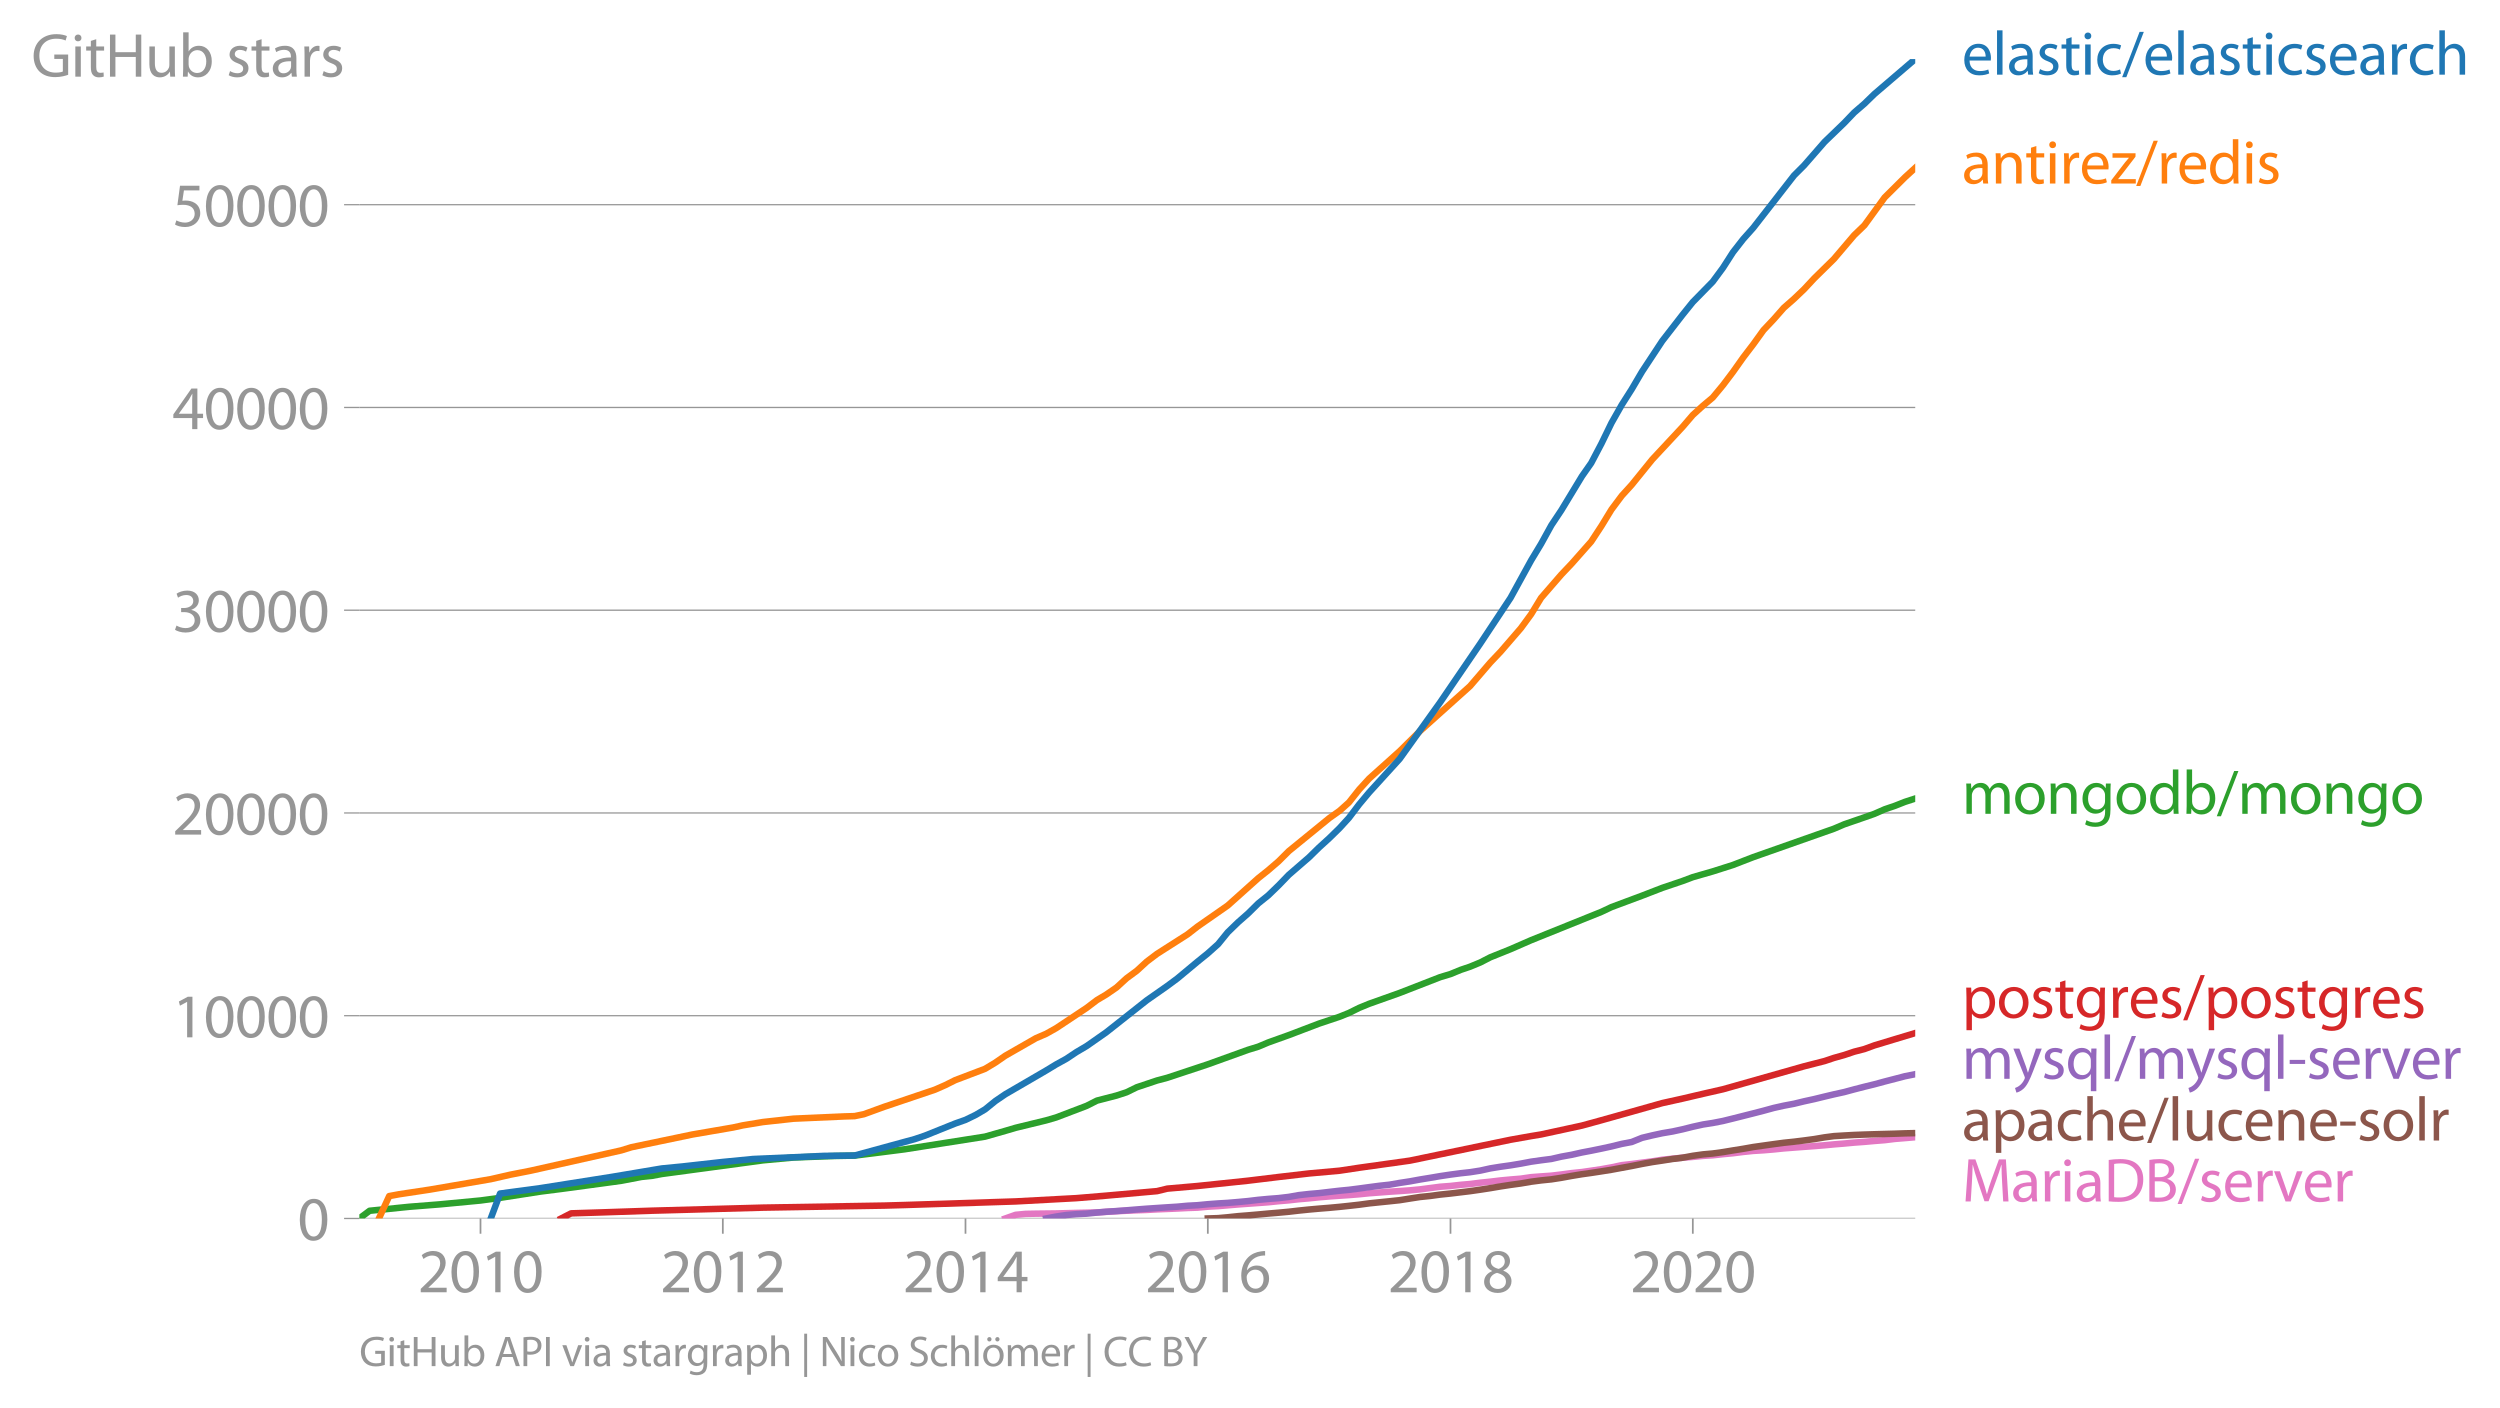 <svg height="430.927" viewBox="0 0 573.815 323.195" width="765.086" xmlns="http://www.w3.org/2000/svg" xmlns:xlink="http://www.w3.org/1999/xlink"><defs><style>*{stroke-linecap:butt;stroke-linejoin:round}</style></defs><g id="figure_1"><path d="M0 323.195h573.815V0H0z" style="fill:none" id="patch_1"/><g id="axes_1"><path d="M82.476 279.668h357.12V13.556H82.476z" style="fill:none" id="patch_2"/><g id="matplotlib.axis_1"><g id="xtick_1"><g id="line2d_1"><defs><path d="M0 0v3.5" id="m89d4a87815" style="stroke:#969696;stroke-width:.4"/></defs><use style="fill:#969696;stroke:#969696;stroke-width:.4" x="110.287" xlink:href="#m89d4a87815" y="279.668"/></g><g style="fill:#969696" transform="matrix(.14 0 0 -.14 95.924 296.608)" id="text_1"><defs><path d="M2944 0v467H1075v13l333 307c877 845 1434 1466 1434 2234 0 595-378 1209-1274 1209-480 0-890-179-1178-422l180-397c192 160 505 352 883 352 621 0 825-390 825-813-6-627-486-1164-1548-2176L288 346V0h2656z" id="MyriadPro-Regular-32" transform="scale(.016)"/><path d="M1677 4230c-845 0-1447-768-1447-2163C243 691 794-70 1606-70c922 0 1447 780 1447 2195 0 1325-499 2105-1376 2105zm-32-435c582 0 845-672 845-1696 0-1062-276-1734-852-1734-512 0-844 614-844 1696 0 1133 358 1734 851 1734z" id="MyriadPro-Regular-30" transform="scale(.016)"/><path d="M1510 0h544v4160h-480l-908-486 108-429 724 390h12V0z" id="MyriadPro-Regular-31" transform="scale(.016)"/></defs><use xlink:href="#MyriadPro-Regular-32"/><use x="51.3" xlink:href="#MyriadPro-Regular-30"/><use x="102.6" xlink:href="#MyriadPro-Regular-31"/><use x="153.9" xlink:href="#MyriadPro-Regular-30"/></g></g><g id="xtick_2"><use style="fill:#969696;stroke:#969696;stroke-width:.4" x="165.908" xlink:href="#m89d4a87815" y="279.668" id="line2d_2"/><g style="fill:#969696" transform="matrix(.14 0 0 -.14 151.545 296.608)" id="text_2"><use xlink:href="#MyriadPro-Regular-32"/><use x="51.3" xlink:href="#MyriadPro-Regular-30"/><use x="102.6" xlink:href="#MyriadPro-Regular-31"/><use x="153.9" xlink:href="#MyriadPro-Regular-32"/></g></g><g id="xtick_3"><use style="fill:#969696;stroke:#969696;stroke-width:.4" x="221.606" xlink:href="#m89d4a87815" y="279.668" id="line2d_3"/><g style="fill:#969696" transform="matrix(.14 0 0 -.14 207.243 296.608)" id="text_3"><defs><path d="M2560 0v1133h582v441h-582v2586h-608L96 1504v-371h1933V0h531zM666 1574v13l1017 1415c115 192 218 371 346 614h19c-13-218-19-435-19-653V1574H666z" id="MyriadPro-Regular-34" transform="scale(.016)"/></defs><use xlink:href="#MyriadPro-Regular-32"/><use x="51.3" xlink:href="#MyriadPro-Regular-30"/><use x="102.6" xlink:href="#MyriadPro-Regular-31"/><use x="153.9" xlink:href="#MyriadPro-Regular-34"/></g></g><g id="xtick_4"><use style="fill:#969696;stroke:#969696;stroke-width:.4" x="277.227" xlink:href="#m89d4a87815" y="279.668" id="line2d_4"/><g style="fill:#969696" transform="matrix(.14 0 0 -.14 262.864 296.608)" id="text_4"><defs><path d="M2662 4224c-102 0-243-6-409-32-525-64-986-275-1331-614-410-410-704-1056-704-1876C218 621 800-70 1690-70c864 0 1382 704 1382 1465 0 813-518 1344-1254 1344-461 0-807-217-1005-480h-19c96 685 563 1331 1446 1479 160 25 307 32 422 25v461zM1690 365c-589 0-903 505-916 1190 0 103 26 186 64 250 154 301 468 512 807 512 518 0 857-359 857-954s-326-998-806-998h-6z" id="MyriadPro-Regular-36" transform="scale(.016)"/></defs><use xlink:href="#MyriadPro-Regular-32"/><use x="51.3" xlink:href="#MyriadPro-Regular-30"/><use x="102.6" xlink:href="#MyriadPro-Regular-31"/><use x="153.9" xlink:href="#MyriadPro-Regular-36"/></g></g><g id="xtick_5"><use style="fill:#969696;stroke:#969696;stroke-width:.4" x="332.925" xlink:href="#m89d4a87815" y="279.668" id="line2d_5"/><g style="fill:#969696" transform="matrix(.14 0 0 -.14 318.562 296.608)" id="text_5"><defs><path d="M1062 2170c-512-218-825-589-825-1114C237 448 762-70 1632-70c794 0 1414 486 1414 1209 0 506-320 871-838 1075v20c512 243 685 620 685 972 0 519-403 1024-1210 1024-729 0-1286-448-1286-1107 0-358 198-717 659-934l6-19zm583-1831c-531 0-851 371-832 794 0 397 262 717 749 857 563-160 915-403 915-908 0-423-327-743-832-743zm6 3488c506 0 704-345 704-678 0-378-275-634-633-755-480 128-794 352-794 768 0 358 256 665 723 665z" id="MyriadPro-Regular-38" transform="scale(.016)"/></defs><use xlink:href="#MyriadPro-Regular-32"/><use x="51.3" xlink:href="#MyriadPro-Regular-30"/><use x="102.6" xlink:href="#MyriadPro-Regular-31"/><use x="153.9" xlink:href="#MyriadPro-Regular-38"/></g></g><g id="xtick_6"><use style="fill:#969696;stroke:#969696;stroke-width:.4" x="388.546" xlink:href="#m89d4a87815" y="279.668" id="line2d_6"/><g style="fill:#969696" transform="matrix(.14 0 0 -.14 374.183 296.608)" id="text_6"><use xlink:href="#MyriadPro-Regular-32"/><use x="51.3" xlink:href="#MyriadPro-Regular-30"/><use x="102.6" xlink:href="#MyriadPro-Regular-32"/><use x="153.9" xlink:href="#MyriadPro-Regular-30"/></g></g></g><g id="matplotlib.axis_2"><g id="ytick_1"><path clip-path="url(#pc28d1544a5)" d="M82.476 279.668h357.12" style="fill:none;stroke:#969696;stroke-linecap:square;stroke-width:.3" id="line2d_7"/><g id="line2d_8"><defs><path d="M0 0h-3.5" id="m0299c018e3" style="stroke:#969696;stroke-width:.3"/></defs><use style="fill:#969696;stroke:#969696;stroke-width:.3" x="82.476" xlink:href="#m0299c018e3" y="279.668"/></g><use xlink:href="#MyriadPro-Regular-30" style="fill:#969696" transform="matrix(.14 0 0 -.14 68.295 284.638)" id="text_7"/></g><g id="ytick_2"><path clip-path="url(#pc28d1544a5)" d="M82.476 233.13h357.12" style="fill:none;stroke:#969696;stroke-linecap:square;stroke-width:.3" id="line2d_9"/><use style="fill:#969696;stroke:#969696;stroke-width:.3" x="82.476" xlink:href="#m0299c018e3" y="233.131" id="line2d_10"/><g style="fill:#969696" transform="matrix(.14 0 0 -.14 39.568 238.1)" id="text_8"><use xlink:href="#MyriadPro-Regular-31"/><use x="51.3" xlink:href="#MyriadPro-Regular-30"/><use x="102.6" xlink:href="#MyriadPro-Regular-30"/><use x="153.9" xlink:href="#MyriadPro-Regular-30"/><use x="205.2" xlink:href="#MyriadPro-Regular-30"/></g></g><g id="ytick_3"><path clip-path="url(#pc28d1544a5)" d="M82.476 186.594h357.12" style="fill:none;stroke:#969696;stroke-linecap:square;stroke-width:.3" id="line2d_11"/><use style="fill:#969696;stroke:#969696;stroke-width:.3" x="82.476" xlink:href="#m0299c018e3" y="186.594" id="line2d_12"/><g style="fill:#969696" transform="matrix(.14 0 0 -.14 39.568 191.564)" id="text_9"><use xlink:href="#MyriadPro-Regular-32"/><use x="51.3" xlink:href="#MyriadPro-Regular-30"/><use x="102.6" xlink:href="#MyriadPro-Regular-30"/><use x="153.9" xlink:href="#MyriadPro-Regular-30"/><use x="205.2" xlink:href="#MyriadPro-Regular-30"/></g></g><g id="ytick_4"><path clip-path="url(#pc28d1544a5)" d="M82.476 140.057h357.12" style="fill:none;stroke:#969696;stroke-linecap:square;stroke-width:.3" id="line2d_13"/><use style="fill:#969696;stroke:#969696;stroke-width:.3" x="82.476" xlink:href="#m0299c018e3" y="140.057" id="line2d_14"/><g style="fill:#969696" transform="matrix(.14 0 0 -.14 39.568 145.027)" id="text_10"><defs><path d="M269 211C474 77 883-70 1350-70c999 0 1517 582 1517 1248 0 582-416 966-928 1068v13c512 186 768 551 768 979 0 506-371 992-1190 992-448 0-871-160-1088-320l147-409c179 128 499 275 832 275 518 0 730-294 730-627 0-493-519-704-928-704H896v-423h314c544 0 1068-249 1075-832 6-345-218-806-941-806-390 0-762 160-922 262L269 211z" id="MyriadPro-Regular-33" transform="scale(.016)"/></defs><use xlink:href="#MyriadPro-Regular-33"/><use x="51.3" xlink:href="#MyriadPro-Regular-30"/><use x="102.6" xlink:href="#MyriadPro-Regular-30"/><use x="153.9" xlink:href="#MyriadPro-Regular-30"/><use x="205.2" xlink:href="#MyriadPro-Regular-30"/></g></g><g id="ytick_5"><path clip-path="url(#pc28d1544a5)" d="M82.476 93.52h357.12" style="fill:none;stroke:#969696;stroke-linecap:square;stroke-width:.3" id="line2d_15"/><use style="fill:#969696;stroke:#969696;stroke-width:.3" x="82.476" xlink:href="#m0299c018e3" y="93.52" id="line2d_16"/><g style="fill:#969696" transform="matrix(.14 0 0 -.14 39.568 98.49)" id="text_11"><use xlink:href="#MyriadPro-Regular-34"/><use x="51.3" xlink:href="#MyriadPro-Regular-30"/><use x="102.6" xlink:href="#MyriadPro-Regular-30"/><use x="153.9" xlink:href="#MyriadPro-Regular-30"/><use x="205.2" xlink:href="#MyriadPro-Regular-30"/></g></g><g id="ytick_6"><path clip-path="url(#pc28d1544a5)" d="M82.476 46.983h357.12" style="fill:none;stroke:#969696;stroke-linecap:square;stroke-width:.3" id="line2d_17"/><use style="fill:#969696;stroke:#969696;stroke-width:.3" x="82.476" xlink:href="#m0299c018e3" y="46.983" id="line2d_18"/><g style="fill:#969696" transform="matrix(.14 0 0 -.14 39.568 51.953)" id="text_12"><defs><path d="M2771 4160H781L512 2163c154 19 339 45 576 45 832 0 1190-384 1197-922 0-556-455-902-986-902-377 0-717 128-889 230L269 186C467 58 851-70 1306-70c902 0 1548 608 1548 1420 0 525-268 884-595 1069-256 154-576 224-896 224-153 0-243-13-339-25l160 1068h1587v474z" id="MyriadPro-Regular-35" transform="scale(.016)"/></defs><use xlink:href="#MyriadPro-Regular-35"/><use x="51.3" xlink:href="#MyriadPro-Regular-30"/><use x="102.6" xlink:href="#MyriadPro-Regular-30"/><use x="153.9" xlink:href="#MyriadPro-Regular-30"/><use x="205.2" xlink:href="#MyriadPro-Regular-30"/></g></g><g style="fill:#969696" transform="matrix(.14 0 0 -.14 7.2 17.6)" id="text_13"><defs><path d="M3770 2266H2349v-448h877V531c-128-64-378-115-743-115-1005 0-1664 646-1664 1741 0 1081 685 1734 1735 1734 435 0 723-83 953-185l135 454c-186 90-576 198-1076 198-1446 0-2329-940-2336-2227 0-672 231-1248 602-1606 422-403 960-570 1613-570 582 0 1075 147 1325 237v2074z" id="MyriadPro-Regular-47" transform="scale(.016)"/><path d="M1030 0v3098H467V0h563zM749 4320c-205 0-352-154-352-352 0-192 141-346 339-346 224 0 365 154 358 346 0 198-134 352-345 352z" id="MyriadPro-Regular-69" transform="scale(.016)"/><path d="M595 3667v-569H115v-429h480V979c0-365 58-640 218-806C947 19 1158-70 1421-70c217 0 390 38 499 83l-26 422c-83-25-172-38-326-38-314 0-422 217-422 601v1671h806v429h-806v742l-551-173z" id="MyriadPro-Regular-74" transform="scale(.016)"/><path d="M486 4314V0h557v2022h2087V0h563v4314h-563V2509H1043v1805H486z" id="MyriadPro-Regular-48" transform="scale(.016)"/><path d="M3059 3098h-563V1197c0-103-19-205-51-288-103-250-365-512-743-512-512 0-691 397-691 985v1716H448V1286C448 198 1030-70 1517-70c550 0 877 326 1024 576h13l32-506h499c-19 243-26 525-26 845v2253z" id="MyriadPro-Regular-75" transform="scale(.016)"/><path d="M467 800c0-275-13-589-25-800h486l26 512h19c230-410 589-582 1037-582 691 0 1388 550 1388 1657 7 941-537 1581-1305 1581-499 0-858-224-1056-570h-13v1946H467V800zm557 998c0 90 19 167 32 231 115 429 474 691 858 691 601 0 921-531 921-1152 0-710-352-1190-941-1190-409 0-736 268-844 659-13 64-26 134-26 205v556z" id="MyriadPro-Regular-62" transform="scale(.016)"/><path d="M250 147C467 19 781-70 1120-70c736 0 1158 390 1158 934 0 461-275 730-812 934-404 154-589 269-589 525 0 231 185 423 518 423 288 0 512-103 634-180l141 410c-173 102-448 192-762 192-666 0-1069-410-1069-909 0-371 263-678 819-877 416-153 576-300 576-569 0-256-192-461-601-461-282 0-576 115-743 224L250 147z" id="MyriadPro-Regular-73" transform="scale(.016)"/><path d="M2643 1901c0 621-230 1267-1177 1267-391 0-762-109-1018-275l128-371c218 140 518 230 806 230 634 0 704-461 704-717v-64C890 1978 224 1568 224 819c0-448 320-889 947-889 442 0 775 217 947 460h20l44-390h512c-38 211-51 474-51 742v1159zm-544-858c0-57-13-121-32-179-89-262-345-518-749-518-288 0-531 172-531 537 0 602 698 711 1312 698v-538z" id="MyriadPro-Regular-61" transform="scale(.016)"/><path d="M467 0h557v1651c0 96 13 186 26 263 76 422 358 723 755 723 77 0 134-7 192-19v531c-51 13-96 19-160 19-378 0-717-262-858-678h-25l-20 608H442c19-288 25-602 25-967V0z" id="MyriadPro-Regular-72" transform="scale(.016)"/></defs><use xlink:href="#MyriadPro-Regular-47"/><use x="64.6" xlink:href="#MyriadPro-Regular-69"/><use x="88" xlink:href="#MyriadPro-Regular-74"/><use x="121.1" xlink:href="#MyriadPro-Regular-48"/><use x="186.3" xlink:href="#MyriadPro-Regular-75"/><use x="241.4" xlink:href="#MyriadPro-Regular-62"/><use x="298.3" xlink:href="#MyriadPro-Regular-20"/><use x="319.5" xlink:href="#MyriadPro-Regular-73"/><use x="359.1" xlink:href="#MyriadPro-Regular-74"/><use x="392.2" xlink:href="#MyriadPro-Regular-61"/><use x="440.4" xlink:href="#MyriadPro-Regular-72"/><use x="473.1" xlink:href="#MyriadPro-Regular-73"/></g></g><path clip-path="url(#pc28d1544a5)" d="m230.75 279.668 2.361-.833 2.286-.219 2.362-.046 2.362-.028 2.286-.028 2.362-.06 2.286-.061 2.362-.052 2.362-.065 2.133-.125 2.362-.145 2.286-.111 2.362-.107 2.286-.08 2.362-.13 2.362-.097 2.286-.098 2.362-.121 2.285-.08 2.362-.218 2.362-.13 2.21-.186 2.362-.196 2.286-.167 2.362-.168 2.286-.168 2.362-.246 2.362-.2 2.285-.256 2.363-.2 2.285-.238 2.362-.2 2.362-.167 2.134-.14 2.362-.19 2.286-.233 2.362-.177 2.285-.177 2.362-.149 2.362-.168 2.286-.218 2.362-.307 2.286-.303 2.362-.177 2.362-.265 2.133-.181 2.362-.303 2.286-.233 2.362-.284 2.286-.214 2.362-.195 2.362-.344 2.286-.173 2.362-.167 2.286-.275 2.362-.316 2.362-.242 2.133-.312 2.362-.354 2.286-.41 2.362-.506 2.286-.261 2.362-.316 2.362-.298 2.286-.368 2.362-.247 2.285-.223 2.362-.181 2.362-.238 2.21-.135 2.362-.256 2.286-.214 2.362-.298 2.286-.237 2.362-.144 2.362-.196 2.286-.237 2.362-.182 2.285-.172 2.362-.172 2.362-.19 2.134-.205 2.362-.191 2.286-.214 2.362-.173 2.285-.204 2.362-.186 2.362-.289 2.286-.186 2.362-.2" style="fill:none;stroke:#e377c2;stroke-linecap:square;stroke-width:1.5" id="line2d_19"/><path clip-path="url(#pc28d1544a5)" d="m277.227 279.668 2.362-.075 2.21-.2 2.362-.251 2.286-.182 2.362-.204 2.286-.21 2.362-.2 2.362-.219 2.285-.265 2.363-.242 2.285-.205 2.362-.19 2.362-.22 2.134-.227 2.362-.265 2.286-.308 2.362-.246 2.285-.233 2.362-.251 2.362-.377 2.286-.354 2.362-.242 2.286-.312 2.362-.242 2.362-.288 2.133-.256 2.362-.34 2.286-.353 2.362-.4 2.286-.35 2.362-.325 2.362-.405 2.286-.298 2.362-.242 2.286-.354 2.362-.433 2.362-.39 2.133-.298 2.362-.363 2.286-.363 2.362-.438 2.286-.423 2.362-.475 2.362-.428 2.286-.34 2.362-.372 2.285-.284 2.362-.442 2.362-.33 2.21-.196 2.362-.326 2.286-.381 2.362-.377 2.286-.405 2.362-.335 2.362-.33 2.286-.308 2.362-.246 2.285-.284 2.362-.317 2.362-.4 2.134-.28 2.362-.143 2.286-.126 2.362-.089 2.285-.07 2.362-.064 2.362-.066 2.286-.079 2.362-.056" style="fill:none;stroke:#8c564b;stroke-linecap:square;stroke-width:1.5" id="line2d_20"/><path clip-path="url(#pc28d1544a5)" d="m240.121 279.668 2.286-.438 2.362-.353 2.286-.191 2.362-.121 2.362-.251 2.133-.187 2.362-.153 2.286-.172 2.362-.196 2.286-.177 2.362-.158 2.362-.158 2.286-.144 2.362-.22 2.285-.12 2.362-.228 2.362-.177 2.21-.13 2.362-.2 2.286-.214 2.362-.284 2.286-.214 2.362-.182 2.362-.28 2.285-.404 2.363-.265 2.285-.196 2.362-.279 2.362-.274 2.134-.205 2.362-.303 2.286-.312 2.362-.311 2.285-.247 2.362-.41 2.362-.362 2.286-.42 2.362-.386 2.286-.39 2.362-.354 2.362-.312 2.133-.233 2.362-.372 2.286-.507 2.362-.382 2.286-.32 2.362-.392 2.362-.447 2.286-.325 2.362-.303 2.286-.526 2.362-.428 2.362-.53 2.133-.405 2.362-.484 2.286-.498 2.362-.582 2.286-.437 2.362-.95 2.362-.567 2.286-.494 2.362-.4 2.285-.498 2.362-.59 2.362-.522 2.21-.344 2.362-.461 2.286-.563 2.362-.596 2.286-.577 2.362-.61 2.362-.646 2.286-.512 2.362-.447 2.285-.554 2.362-.516 2.362-.578 2.134-.507 2.362-.521 2.286-.619 2.362-.61 2.285-.558 2.362-.642 2.362-.61 2.286-.6 2.362-.475" style="fill:none;stroke:#9467bd;stroke-linecap:square;stroke-width:1.5" id="line2d_21"/><g style="fill:#1f77b4" transform="matrix(.14 0 0 -.14 450.31 17.14)" id="text_14"><defs><path d="M2957 1446c6 58 19 148 19 263 0 569-269 1459-1280 1459-902 0-1453-736-1453-1670C243 563 813-70 1766-70c493 0 832 108 1031 198l-96 403c-211-89-455-160-858-160-563 0-1049 314-1062 1075h2176zM787 1850c45 390 295 915 864 915 634 0 787-557 781-915H787z" id="MyriadPro-Regular-65" transform="scale(.016)"/><path d="M467 0h563v4544H467V0z" id="MyriadPro-Regular-6c" transform="scale(.016)"/><path d="M2579 538c-160-71-371-154-691-154-614 0-1075 442-1075 1158 0 647 384 1172 1094 1172 307 0 519-71 653-148l128 436c-154 76-448 160-781 160-1011 0-1664-692-1664-1645C243 570 851-70 1786-70c416 0 742 108 889 185l-96 423z" id="MyriadPro-Regular-63" transform="scale(.016)"/><path d="m422-256 1792 4640h-435L-6-256h428z" id="MyriadPro-Regular-2f" transform="scale(.016)"/><path d="M467 0h563v1869c0 109 7 192 39 269 102 307 390 563 755 563 531 0 717-423 717-922V0h563v1843c0 1069-666 1325-1082 1325-211 0-409-64-576-160-172-96-313-237-403-397h-13v1933H467V0z" id="MyriadPro-Regular-68" transform="scale(.016)"/></defs><use xlink:href="#MyriadPro-Regular-65"/><use x="50.1" xlink:href="#MyriadPro-Regular-6c"/><use x="73.7" xlink:href="#MyriadPro-Regular-61"/><use x="121.9" xlink:href="#MyriadPro-Regular-73"/><use x="161.5" xlink:href="#MyriadPro-Regular-74"/><use x="194.6" xlink:href="#MyriadPro-Regular-69"/><use x="218" xlink:href="#MyriadPro-Regular-63"/><use x="262.8" xlink:href="#MyriadPro-Regular-2f"/><use x="297.1" xlink:href="#MyriadPro-Regular-65"/><use x="347.2" xlink:href="#MyriadPro-Regular-6c"/><use x="370.8" xlink:href="#MyriadPro-Regular-61"/><use x="419" xlink:href="#MyriadPro-Regular-73"/><use x="458.6" xlink:href="#MyriadPro-Regular-74"/><use x="491.7" xlink:href="#MyriadPro-Regular-69"/><use x="515.1" xlink:href="#MyriadPro-Regular-63"/><use x="559.9" xlink:href="#MyriadPro-Regular-73"/><use x="599.5" xlink:href="#MyriadPro-Regular-65"/><use x="649.6" xlink:href="#MyriadPro-Regular-61"/><use x="697.8" xlink:href="#MyriadPro-Regular-72"/><use x="730.5" xlink:href="#MyriadPro-Regular-63"/><use x="775.3" xlink:href="#MyriadPro-Regular-68"/></g><g style="fill:#ff7f0e" transform="matrix(.14 0 0 -.14 450.31 42.121)" id="text_15"><defs><path d="M467 0h563v1862c0 96 13 192 39 263 96 313 384 576 755 576 531 0 717-416 717-915V0h563v1850c0 1062-666 1318-1094 1318-512 0-871-288-1024-582h-13l-32 512H442c19-256 25-519 25-839V0z" id="MyriadPro-Regular-6e" transform="scale(.016)"/><path d="M115 0h2515v448H819v13c141 160 269 313 397 486l1382 1799 7 352H243v-455h1677v-13c-141-166-269-313-403-480L115 326V0z" id="MyriadPro-Regular-7a" transform="scale(.016)"/><path d="M2579 4544V2694h-13c-140 250-460 474-934 474-755 0-1395-634-1389-1664C243 563 819-70 1568-70c506 0 883 262 1056 608h13l25-538h506c-19 211-26 525-26 800v3744h-563zm0-3245c0-89-6-166-25-243-103-422-448-672-826-672-608 0-915 518-915 1146 0 684 345 1196 928 1196 422 0 729-294 813-652 19-71 25-167 25-237v-538z" id="MyriadPro-Regular-64" transform="scale(.016)"/></defs><use xlink:href="#MyriadPro-Regular-61"/><use x="48.2" xlink:href="#MyriadPro-Regular-6e"/><use x="103.7" xlink:href="#MyriadPro-Regular-74"/><use x="136.8" xlink:href="#MyriadPro-Regular-69"/><use x="160.2" xlink:href="#MyriadPro-Regular-72"/><use x="192.9" xlink:href="#MyriadPro-Regular-65"/><use x="243" xlink:href="#MyriadPro-Regular-7a"/><use x="285.8" xlink:href="#MyriadPro-Regular-2f"/><use x="320.1" xlink:href="#MyriadPro-Regular-72"/><use x="352.8" xlink:href="#MyriadPro-Regular-65"/><use x="402.9" xlink:href="#MyriadPro-Regular-64"/><use x="459.3" xlink:href="#MyriadPro-Regular-69"/><use x="482.7" xlink:href="#MyriadPro-Regular-73"/></g><g style="fill:#2ca02c" transform="matrix(.14 0 0 -.14 450.31 186.787)" id="text_16"><defs><path d="M467 0h551v1869c0 96 12 192 44 275 90 282 346 563 698 563 429 0 646-358 646-851V0h551v1914c0 102 19 204 45 281 96 275 345 512 665 512 455 0 672-358 672-953V0h551v1824c0 1075-608 1344-1018 1344-294 0-499-77-685-218-128-96-249-230-345-403h-13c-135 365-455 621-877 621-512 0-800-275-973-570h-19l-26 500H442c19-256 25-519 25-839V0z" id="MyriadPro-Regular-6d" transform="scale(.016)"/><path d="M1779 3168c-857 0-1536-608-1536-1645C243 544 890-70 1728-70c749 0 1542 499 1542 1644 0 948-601 1594-1491 1594zm-13-422c666 0 928-666 928-1191 0-697-403-1203-940-1203-551 0-941 512-941 1190 0 589 288 1204 953 1204z" id="MyriadPro-Regular-6f" transform="scale(.016)"/><path d="M3110 2246c0 378 13 628 26 852h-493l-25-468h-13c-135 256-429 538-967 538-710 0-1395-595-1395-1645C243 666 794 13 1562 13c480 0 812 230 985 518h13V186c0-781-422-1082-998-1082-384 0-704 115-909 243l-141-429c250-166 659-256 1030-256 391 0 826 90 1127 372 301 268 441 704 441 1414v1798zm-556-928c0-96-13-204-45-300-122-359-435-576-781-576-608 0-915 505-915 1113 0 717 384 1171 921 1171 410 0 685-268 788-595 25-77 32-160 32-256v-557z" id="MyriadPro-Regular-67" transform="scale(.016)"/></defs><use xlink:href="#MyriadPro-Regular-6d"/><use x="83.4" xlink:href="#MyriadPro-Regular-6f"/><use x="138.3" xlink:href="#MyriadPro-Regular-6e"/><use x="193.8" xlink:href="#MyriadPro-Regular-67"/><use x="249.7" xlink:href="#MyriadPro-Regular-6f"/><use x="304.6" xlink:href="#MyriadPro-Regular-64"/><use x="361" xlink:href="#MyriadPro-Regular-62"/><use x="417.9" xlink:href="#MyriadPro-Regular-2f"/><use x="452.2" xlink:href="#MyriadPro-Regular-6d"/><use x="535.6" xlink:href="#MyriadPro-Regular-6f"/><use x="590.5" xlink:href="#MyriadPro-Regular-6e"/><use x="646" xlink:href="#MyriadPro-Regular-67"/><use x="701.9" xlink:href="#MyriadPro-Regular-6f"/></g><g style="fill:#d62728" transform="matrix(.14 0 0 -.14 450.31 233.618)" id="text_17"><defs><path d="M467-1267h557V416h13c185-307 544-486 953-486 730 0 1408 550 1408 1664 0 940-563 1574-1312 1574-505 0-870-224-1100-602h-13l-26 532H442c12-295 25-615 25-1012v-3353zm557 3059c0 77 19 160 38 230 109 423 468 698 852 698 595 0 921-531 921-1152 0-710-345-1197-941-1197-403 0-742 269-844 659-13 71-26 148-26 231v531z" id="MyriadPro-Regular-70" transform="scale(.016)"/></defs><use xlink:href="#MyriadPro-Regular-70"/><use x="56.9" xlink:href="#MyriadPro-Regular-6f"/><use x="111.8" xlink:href="#MyriadPro-Regular-73"/><use x="151.4" xlink:href="#MyriadPro-Regular-74"/><use x="184.5" xlink:href="#MyriadPro-Regular-67"/><use x="240.4" xlink:href="#MyriadPro-Regular-72"/><use x="273.1" xlink:href="#MyriadPro-Regular-65"/><use x="323.2" xlink:href="#MyriadPro-Regular-73"/><use x="362.8" xlink:href="#MyriadPro-Regular-2f"/><use x="397.1" xlink:href="#MyriadPro-Regular-70"/><use x="454" xlink:href="#MyriadPro-Regular-6f"/><use x="508.9" xlink:href="#MyriadPro-Regular-73"/><use x="548.5" xlink:href="#MyriadPro-Regular-74"/><use x="581.6" xlink:href="#MyriadPro-Regular-67"/><use x="637.5" xlink:href="#MyriadPro-Regular-72"/><use x="670.2" xlink:href="#MyriadPro-Regular-65"/><use x="720.3" xlink:href="#MyriadPro-Regular-73"/></g><g style="fill:#9467bd" transform="matrix(.14 0 0 -.14 450.31 247.613)" id="text_18"><defs><path d="M58 3098 1203 243c26-70 39-115 39-147s-20-77-45-134c-128-288-320-506-474-628-166-140-352-230-493-275l141-473c141 25 416 121 691 364 384 333 660 877 1063 1940l845 2208h-596l-614-1818c-77-224-141-461-198-646h-13c-51 185-128 428-199 633L672 3098H58z" id="MyriadPro-Regular-79" transform="scale(.016)"/><path d="M2579-1267h563v3513c0 320 7 589 20 852h-532l-19-468h-13c-153 301-473 538-953 538-653 0-1402-512-1402-1670C243 557 832-70 1555-70c499 0 845 243 1011 550h13v-1747zm0 2528c0-83-19-192-45-269-128-390-441-614-806-614-621 0-915 537-915 1152 0 697 352 1190 934 1190 423 0 723-294 807-640 19-70 25-160 25-237v-582z" id="MyriadPro-Regular-71" transform="scale(.016)"/><path d="M192 1939v-416h1581v416H192z" id="MyriadPro-Regular-2d" transform="scale(.016)"/><path d="M83 3098 1261 0h537l1216 3098h-588l-602-1741c-102-282-192-538-262-794h-20c-64 256-147 512-249 794L685 3098H83z" id="MyriadPro-Regular-76" transform="scale(.016)"/></defs><use xlink:href="#MyriadPro-Regular-6d"/><use x="83.4" xlink:href="#MyriadPro-Regular-79"/><use x="130.5" xlink:href="#MyriadPro-Regular-73"/><use x="170.1" xlink:href="#MyriadPro-Regular-71"/><use x="226.4" xlink:href="#MyriadPro-Regular-6c"/><use x="250" xlink:href="#MyriadPro-Regular-2f"/><use x="284.3" xlink:href="#MyriadPro-Regular-6d"/><use x="367.7" xlink:href="#MyriadPro-Regular-79"/><use x="414.8" xlink:href="#MyriadPro-Regular-73"/><use x="454.4" xlink:href="#MyriadPro-Regular-71"/><use x="510.7" xlink:href="#MyriadPro-Regular-6c"/><use x="534.3" xlink:href="#MyriadPro-Regular-2d"/><use x="565" xlink:href="#MyriadPro-Regular-73"/><use x="604.6" xlink:href="#MyriadPro-Regular-65"/><use x="654.7" xlink:href="#MyriadPro-Regular-72"/><use x="687.4" xlink:href="#MyriadPro-Regular-76"/><use x="735.5" xlink:href="#MyriadPro-Regular-65"/><use x="785.6" xlink:href="#MyriadPro-Regular-72"/></g><g style="fill:#8c564b" transform="matrix(.14 0 0 -.14 450.31 261.774)" id="text_19"><use xlink:href="#MyriadPro-Regular-61"/><use x="48.2" xlink:href="#MyriadPro-Regular-70"/><use x="105.1" xlink:href="#MyriadPro-Regular-61"/><use x="153.3" xlink:href="#MyriadPro-Regular-63"/><use x="198.1" xlink:href="#MyriadPro-Regular-68"/><use x="253.6" xlink:href="#MyriadPro-Regular-65"/><use x="303.7" xlink:href="#MyriadPro-Regular-2f"/><use x="338" xlink:href="#MyriadPro-Regular-6c"/><use x="361.6" xlink:href="#MyriadPro-Regular-75"/><use x="416.7" xlink:href="#MyriadPro-Regular-63"/><use x="461.5" xlink:href="#MyriadPro-Regular-65"/><use x="511.6" xlink:href="#MyriadPro-Regular-6e"/><use x="567.1" xlink:href="#MyriadPro-Regular-65"/><use x="617.2" xlink:href="#MyriadPro-Regular-2d"/><use x="647.9" xlink:href="#MyriadPro-Regular-73"/><use x="687.5" xlink:href="#MyriadPro-Regular-6f"/><use x="742.4" xlink:href="#MyriadPro-Regular-6c"/><use x="766" xlink:href="#MyriadPro-Regular-72"/></g><g style="fill:#e377c2" transform="matrix(.14 0 0 -.14 450.31 275.774)" id="text_20"><defs><path d="M4230 0h544l-268 4314h-711l-768-2087c-192-544-345-1017-454-1453h-19c-109 448-256 922-436 1453l-736 2087H672L371 0h531l116 1850c38 646 70 1369 83 1907h13c121-512 294-1069 499-1677L2310 26h423l761 2092c218 589 397 1133 544 1639h20c-7-538 32-1261 64-1863L4230 0z" id="MyriadPro-Regular-4d" transform="scale(.016)"/><path d="M486 13c282-32 615-51 1012-51 838 0 1504 217 1907 620 403 397 621 973 621 1677 0 698-224 1197-608 1549-378 352-948 538-1748 538-441 0-844-39-1184-90V13zm557 3833c147 32 365 58 653 58 1178 0 1754-646 1747-1664 0-1165-646-1830-1837-1830-217 0-422 6-563 32v3404z" id="MyriadPro-Regular-44" transform="scale(.016)"/><path d="M486 13c186-26 480-51 864-51 704 0 1191 128 1492 403 217 211 364 493 364 864 0 640-480 979-889 1081v13c454 167 729 531 729 947 0 340-134 596-358 762-269 218-627 314-1184 314-390 0-774-39-1018-90V13zm557 3865c90 20 237 39 493 39 563 0 947-199 947-704 0-416-345-723-934-723h-506v1388zm0-1811h461c608 0 1114-243 1114-832 0-627-532-838-1108-838-198 0-358 6-467 25v1645z" id="MyriadPro-Regular-42" transform="scale(.016)"/></defs><use xlink:href="#MyriadPro-Regular-4d"/><use x="80.4" xlink:href="#MyriadPro-Regular-61"/><use x="128.6" xlink:href="#MyriadPro-Regular-72"/><use x="161.3" xlink:href="#MyriadPro-Regular-69"/><use x="184.7" xlink:href="#MyriadPro-Regular-61"/><use x="232.9" xlink:href="#MyriadPro-Regular-44"/><use x="299.5" xlink:href="#MyriadPro-Regular-42"/><use x="353.7" xlink:href="#MyriadPro-Regular-2f"/><use x="388" xlink:href="#MyriadPro-Regular-73"/><use x="427.6" xlink:href="#MyriadPro-Regular-65"/><use x="477.7" xlink:href="#MyriadPro-Regular-72"/><use x="510.4" xlink:href="#MyriadPro-Regular-76"/><use x="558.5" xlink:href="#MyriadPro-Regular-65"/><use x="608.6" xlink:href="#MyriadPro-Regular-72"/></g><g style="fill:#969696" transform="matrix(.097 0 0 -.097 82.476 313.566)" id="text_21"><defs><path d="M2714 1357 3174 0h596L2298 4314h-672L160 0h576l448 1357h1530zm-1415 435 423 1248c83 262 153 525 217 781h13c64-250 128-506 224-787l422-1242H1299z" id="MyriadPro-Regular-41" transform="scale(.016)"/><path d="M486 0h557v1728c128-32 282-38 448-38 544 0 1024 160 1319 473 217 224 332 531 332 922 0 384-140 697-377 902-256 231-659 359-1210 359-448 0-800-39-1069-84V0zm557 3859c96 26 282 45 525 45 614 0 1018-275 1018-845 0-595-410-921-1082-921-186 0-339 12-461 44v1677z" id="MyriadPro-Regular-50" transform="scale(.016)"/><path d="M486 4314V0h557v4314H486z" id="MyriadPro-Regular-49" transform="scale(.016)"/><path d="M550 4800v-6400h429v6400H550z" id="MyriadPro-Regular-7c" transform="scale(.016)"/><path d="M1011 0v1843c0 717-13 1235-45 1779l20 7c217-467 505-960 806-1440L3162 0h563v4314h-525V2509c0-672 13-1197 64-1773l-13-6c-205 441-454 896-774 1401L1094 4314H486V0h525z" id="MyriadPro-Regular-4e" transform="scale(.016)"/><path d="M269 211C499 58 954-70 1370-70c1017 0 1510 582 1510 1248 0 633-371 985-1101 1267-595 230-857 429-857 832 0 294 224 646 812 646 391 0 679-128 820-205l153 455c-192 109-512 211-953 211-839 0-1396-499-1396-1171 0-608 436-973 1140-1223 582-224 812-454 812-857 0-435-332-736-902-736-384 0-749 128-998 281L269 211z" id="MyriadPro-Regular-53" transform="scale(.016)"/><path d="M1165 3648c185 0 313 154 313 326 0 186-134 327-313 327s-327-147-327-327c0-172 135-326 320-326h7zm1184 0c185 0 313 154 313 326 0 186-134 327-313 327s-320-147-320-327c0-172 128-326 313-326h7zm-570-480c-857 0-1536-608-1536-1645C243 544 890-70 1728-70c749 0 1542 499 1542 1644 0 948-601 1594-1491 1594zm-13-422c666 0 928-666 928-1191 0-697-403-1203-940-1203-551 0-941 512-941 1190 0 589 288 1204 953 1204z" id="MyriadPro-Regular-f6" transform="scale(.016)"/><path d="M3386 582c-224-108-570-179-909-179-1050 0-1658 679-1658 1735 0 1132 672 1779 1683 1779 359 0 660-77 871-179l134 454c-147 77-486 192-1024 192-1337 0-2253-915-2253-2266C230 704 1146-70 2362-70c524 0 934 108 1139 211l-115 441z" id="MyriadPro-Regular-43" transform="scale(.016)"/><path d="M2010 0v1837l1446 2477h-634l-620-1191c-167-326-314-608-436-889h-12c-135 300-263 563-429 889L717 4314H83l1363-2484V0h564z" id="MyriadPro-Regular-59" transform="scale(.016)"/></defs><use xlink:href="#MyriadPro-Regular-47"/><use x="64.6" xlink:href="#MyriadPro-Regular-69"/><use x="88" xlink:href="#MyriadPro-Regular-74"/><use x="121.1" xlink:href="#MyriadPro-Regular-48"/><use x="186.3" xlink:href="#MyriadPro-Regular-75"/><use x="241.4" xlink:href="#MyriadPro-Regular-62"/><use x="298.3" xlink:href="#MyriadPro-Regular-20"/><use x="319.5" xlink:href="#MyriadPro-Regular-41"/><use x="380.7" xlink:href="#MyriadPro-Regular-50"/><use x="433.9" xlink:href="#MyriadPro-Regular-49"/><use x="457.8" xlink:href="#MyriadPro-Regular-20"/><use x="479" xlink:href="#MyriadPro-Regular-76"/><use x="527.1" xlink:href="#MyriadPro-Regular-69"/><use x="550.5" xlink:href="#MyriadPro-Regular-61"/><use x="598.7" xlink:href="#MyriadPro-Regular-20"/><use x="619.9" xlink:href="#MyriadPro-Regular-73"/><use x="659.5" xlink:href="#MyriadPro-Regular-74"/><use x="692.6" xlink:href="#MyriadPro-Regular-61"/><use x="740.8" xlink:href="#MyriadPro-Regular-72"/><use x="773.5" xlink:href="#MyriadPro-Regular-67"/><use x="829.4" xlink:href="#MyriadPro-Regular-72"/><use x="862.1" xlink:href="#MyriadPro-Regular-61"/><use x="910.3" xlink:href="#MyriadPro-Regular-70"/><use x="967.2" xlink:href="#MyriadPro-Regular-68"/><use x="1022.7" xlink:href="#MyriadPro-Regular-20"/><use x="1043.9" xlink:href="#MyriadPro-Regular-7c"/><use x="1067.8" xlink:href="#MyriadPro-Regular-20"/><use x="1089" xlink:href="#MyriadPro-Regular-4e"/><use x="1154.8" xlink:href="#MyriadPro-Regular-69"/><use x="1178.2" xlink:href="#MyriadPro-Regular-63"/><use x="1223" xlink:href="#MyriadPro-Regular-6f"/><use x="1277.9" xlink:href="#MyriadPro-Regular-20"/><use x="1299.1" xlink:href="#MyriadPro-Regular-53"/><use x="1348.4" xlink:href="#MyriadPro-Regular-63"/><use x="1393.2" xlink:href="#MyriadPro-Regular-68"/><use x="1448.7" xlink:href="#MyriadPro-Regular-6c"/><use x="1472.3" xlink:href="#MyriadPro-Regular-f6"/><use x="1527.2" xlink:href="#MyriadPro-Regular-6d"/><use x="1610.6" xlink:href="#MyriadPro-Regular-65"/><use x="1660.7" xlink:href="#MyriadPro-Regular-72"/><use x="1693.4" xlink:href="#MyriadPro-Regular-20"/><use x="1714.6" xlink:href="#MyriadPro-Regular-7c"/><use x="1738.5" xlink:href="#MyriadPro-Regular-20"/><use x="1759.7" xlink:href="#MyriadPro-Regular-43"/><use x="1817.7" xlink:href="#MyriadPro-Regular-43"/><use x="1875.7" xlink:href="#MyriadPro-Regular-20"/><use x="1896.9" xlink:href="#MyriadPro-Regular-42"/><use x="1951.1" xlink:href="#MyriadPro-Regular-59"/></g><path clip-path="url(#pc28d1544a5)" d="m128.802 279.668 2.286-1.173 7.01-.219 11.505-.39 25.525-.703 27.81-.47 4.648-.13 25.525-.824 13.944-.754 6.857-.573 11.658-1.037 2.362-.573 6.933-.605 11.582-1.214 7.01-.852 7.01-.814 7.01-.633 4.495-.68 11.657-1.633 6.934-1.443 16.153-3.35 4.724-.838 2.286-.377 9.372-2.034 4.495-1.233 13.944-3.928 4.647-1.028 4.724-1.108 4.572-1.042 18.591-5.264 4.724-1.21 2.134-.716 2.362-.661 2.286-.768 2.362-.61 2.285-.837 9.372-2.834h0" style="fill:none;stroke:#d62728;stroke-linecap:square;stroke-width:1.5" id="line2d_22"/><path clip-path="url(#pc28d1544a5)" d="m82.476 279.668 2.362-1.764 9.144-.921 7.01-.554 9.295-.884 4.495-.61 9.296-1.443 4.724-.6 9.296-1.256 4.495-.615 4.648-.889 2.362-.242 2.286-.428 23.239-3.136 7.01-.647 9.295-.345 4.724-.093 4.496-.558 6.933-.884 18.515-2.914 4.648-1.326 2.362-.698 7.01-1.708 2.286-.665 7.01-2.671 2.362-1.196 4.495-1.164 2.286-.744 2.362-1.155L265.57 248l2.362-.628 9.295-3.085 9.22-3.323 2.362-.726 2.286-.963 4.724-1.694 6.933-2.639 4.724-1.582 2.134-.861 2.362-1.168 2.286-.94 7.01-2.495 9.295-3.615 2.362-.712 2.362-.968 2.133-.722 2.362-.977 2.286-1.177 4.648-1.871 4.724-2.062 16.153-6.51 2.286-1.08 7.01-2.615 4.648-1.797 4.647-1.573 2.362-.888 4.572-1.317 4.648-1.48 4.648-1.797 18.515-6.52 2.362-1.01 4.648-1.605 2.285-.805 2.362-1.038 2.362-.805 2.286-.903 2.362-.767h0" style="fill:none;stroke:#2ca02c;stroke-linecap:square;stroke-width:1.5" id="line2d_23"/><path clip-path="url(#pc28d1544a5)" d="m86.972 279.668 2.362-5.133 2.285-.424 7.01-1.06 14.02-2.402 4.495-1.029 4.648-.912 20.801-4.667 2.362-.73 13.944-2.91 9.371-1.614 2.21-.484 4.648-.768 7.01-.768 11.657-.517 2.362-.07 2.134-.441 4.648-1.694 11.657-3.937 2.362-1.038 2.286-1.145 6.857-2.606 2.362-1.424 2.286-1.578 4.648-2.662 2.362-1.354 2.362-1.019 2.286-1.284 7.01-4.659 2.362-1.791 2.133-1.27 2.362-1.625 2.286-2.094 2.362-1.74 2.286-2.1 2.362-1.787 7.01-4.476 2.285-1.783 6.934-4.83 7.01-6.278 2.286-1.824 2.362-2.034 2.362-2.355 9.295-7.576 2.362-1.675 2.134-1.913 2.362-2.974 2.286-2.503 7.01-6.297 4.647-4.602 11.505-10.336 4.648-5.408 2.362-2.49 4.648-5.38 2.362-3.224 2.286-3.746 4.648-5.357 2.362-2.49 4.495-5.081 2.362-3.598 2.286-3.75 2.362-3.16 2.286-2.513 4.724-5.831 6.933-7.442 2.362-2.755 2.362-2.15 2.21-1.847 2.362-2.853 2.286-3.025 2.362-3.337 2.286-2.992 2.362-3.276 2.362-2.504 2.286-2.601 2.362-2.076 2.285-2.182 2.362-2.532 4.496-4.42 4.648-5.464 2.362-2.276 4.647-6.399 4.648-4.616 2.362-2.164h0" style="fill:none;stroke:#ff7f0e;stroke-linecap:square;stroke-width:1.5" id="line2d_24"/><path clip-path="url(#pc28d1544a5)" d="m112.649 279.668 2.133-5.715 9.296-1.252 16.382-2.583 11.429-1.922 4.724-.46 9.295-1.038 6.934-.675 16.305-.717 7.01-.083 13.791-3.765 2.362-.8 6.934-2.783 2.362-.833 2.362-1.15 2.133-1.261 2.362-1.913 2.286-1.559 9.372-5.454 2.286-1.387 2.362-1.303 2.286-1.526 2.362-1.396 4.495-3.146 9.296-7.344 4.724-3.308 2.286-1.694 4.647-3.872 2.362-1.908 2.362-2.113 2.21-2.718 2.362-2.29 2.286-2.01 2.362-2.331 2.286-1.834 2.362-2.285 2.362-2.443 4.648-4.025 2.285-2.243 2.362-2.15 2.362-2.313 2.134-2.332 2.362-3.113 2.286-2.732 7.01-7.706 9.295-12.984 9.22-13.51 6.933-10.466 4.724-8.605 2.286-3.788 2.362-4.281 2.286-3.435 4.724-7.795 2.133-3.043 2.362-4.49 2.286-4.701 2.362-4.165 2.286-3.593 2.362-4.02 4.648-7.051 4.647-5.994 2.362-2.932 4.572-4.667 2.362-3.202 2.286-3.56 2.362-3.03 2.286-2.564 9.372-12.034 2.285-2.285 4.724-5.417 4.496-4.337 2.286-2.392 2.362-2.039 2.285-2.22 9.372-8.027h0" style="fill:none;stroke:#1f77b4;stroke-linecap:square;stroke-width:1.5" id="line2d_25"/></g></g><defs><clipPath id="pc28d1544a5"><path d="M82.476 13.556h357.12v266.112H82.476z"/></clipPath></defs></svg>
